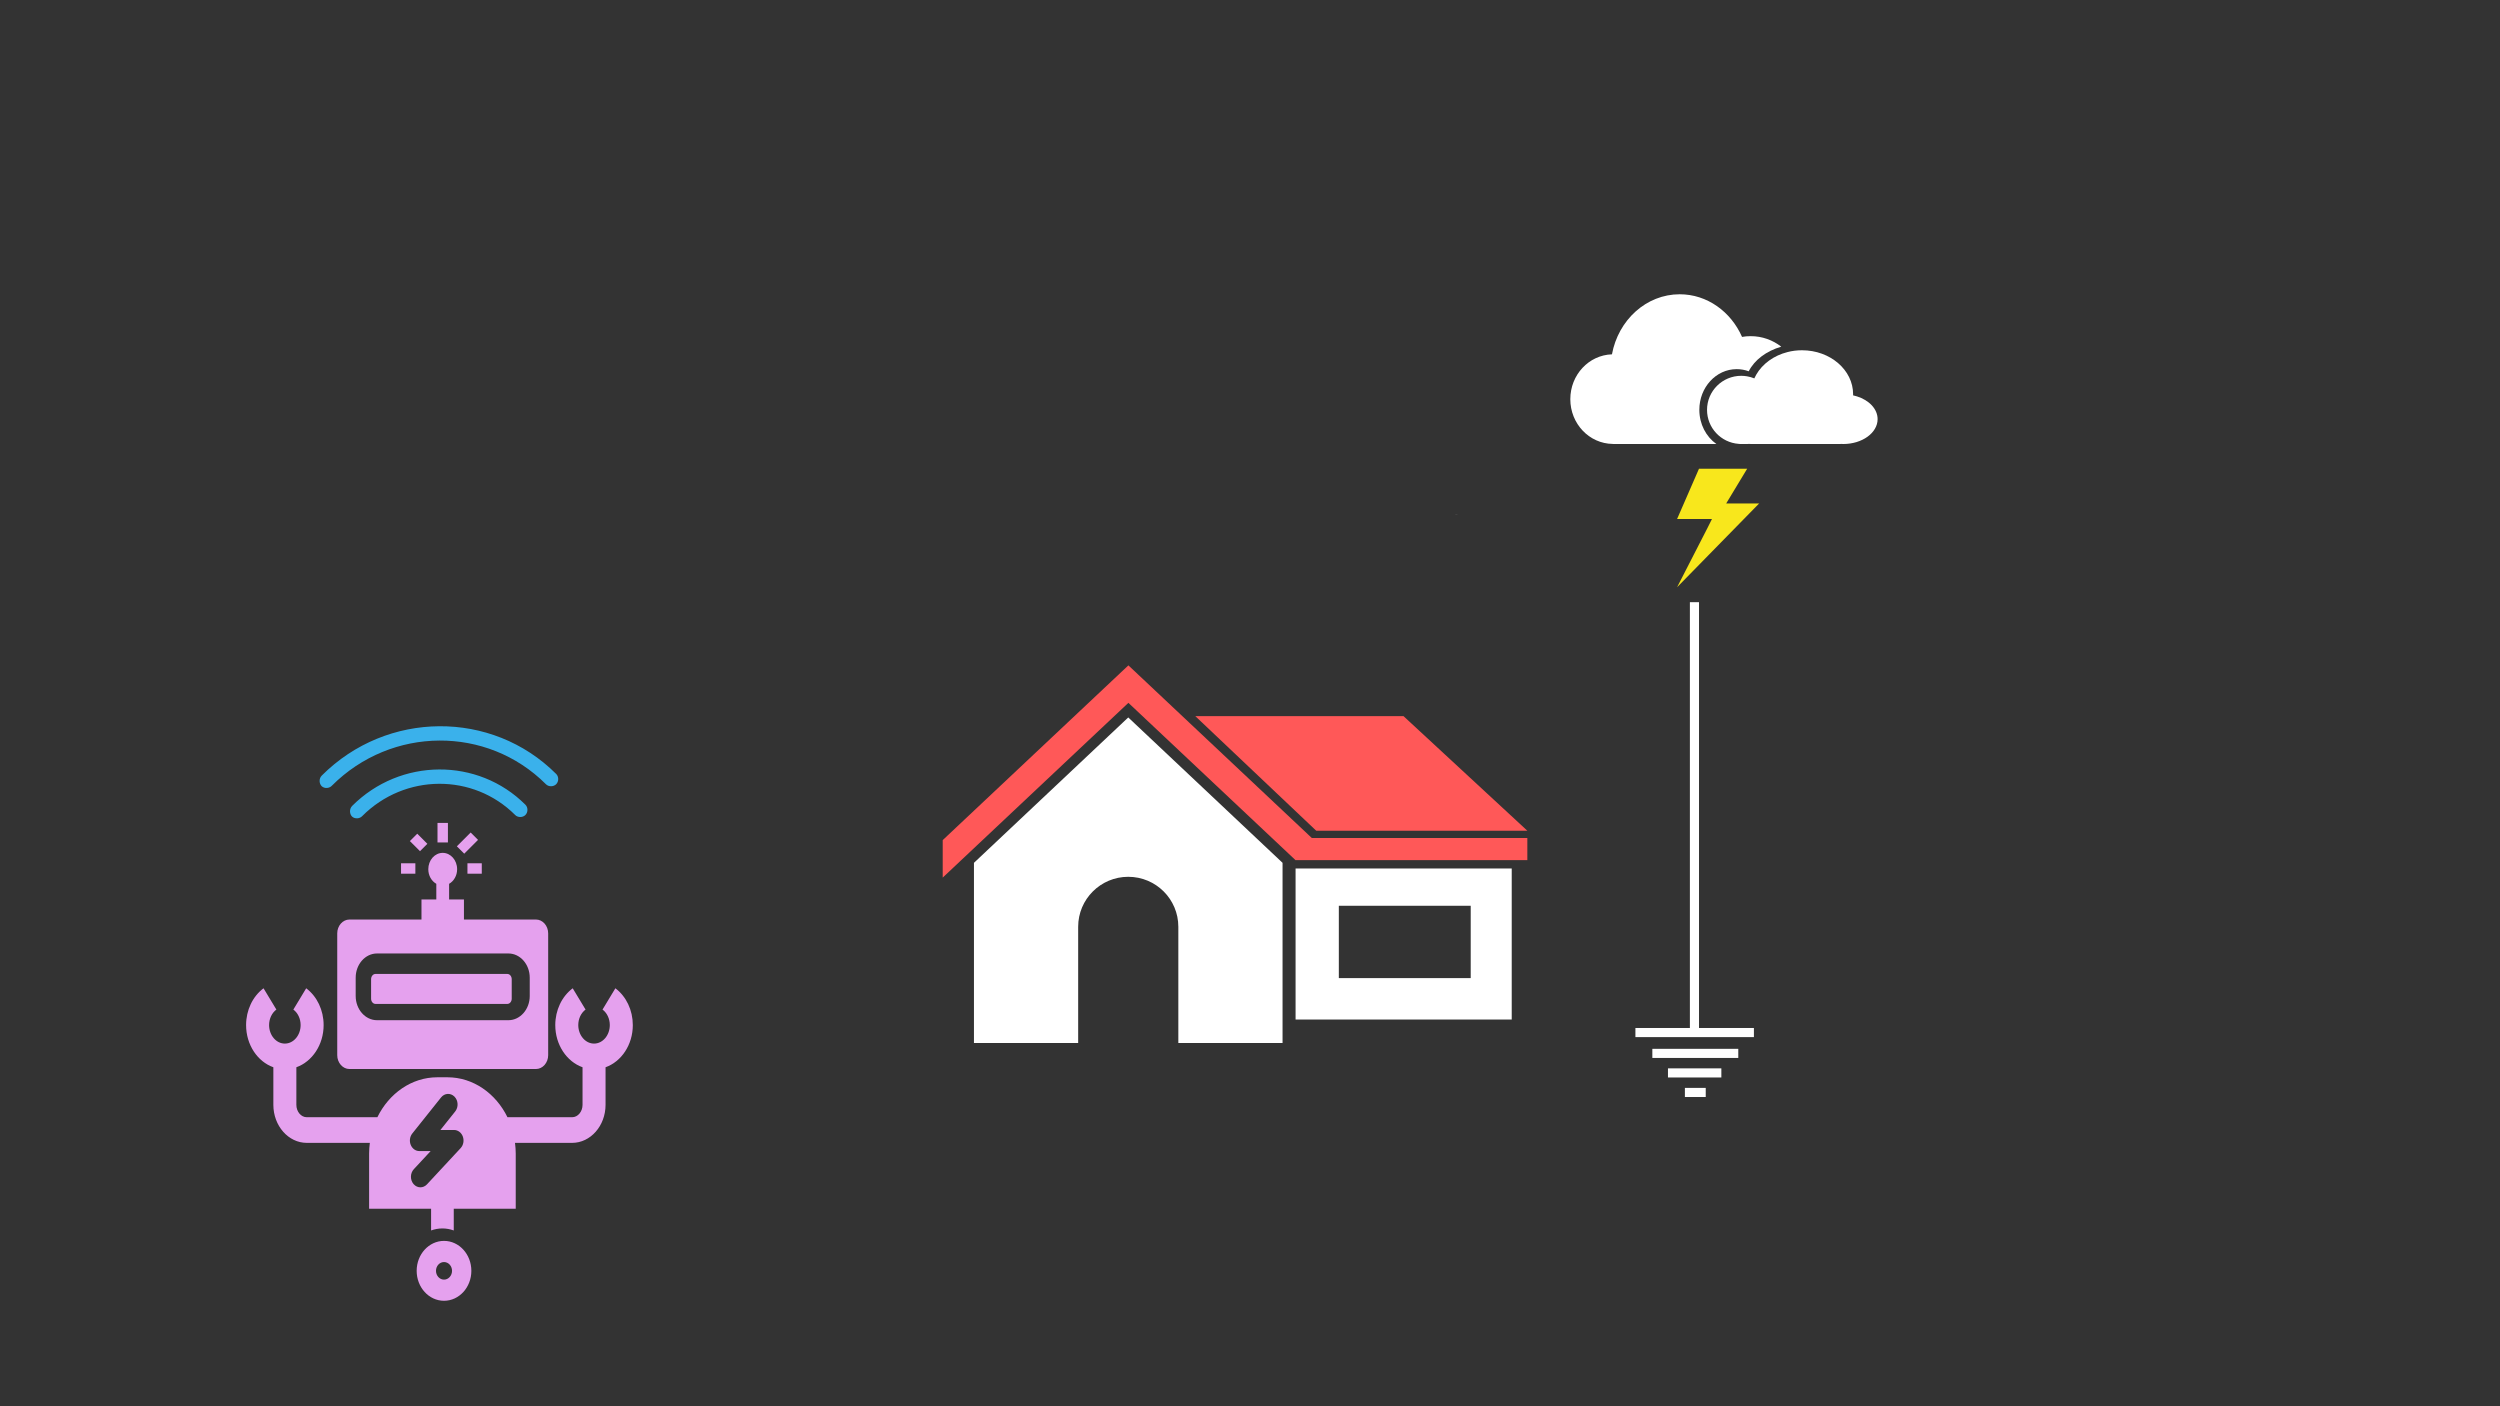 <?xml version="1.0" encoding="UTF-8"?>
<svg width="1920px" height="1080px" viewBox="0 0 1920 1080" version="1.1" xmlns="http://www.w3.org/2000/svg" xmlns:xlink="http://www.w3.org/1999/xlink">
    <rect x="0" y="0" width="1920" height="1080" fill="#333333" stroke="none"/>
    <!-- Generator: Sketch 46.2 (44496) - http://www.bohemiancoding.com/sketch -->
    <title>robotCallsFireDepartmentEvenIfRodSavedHouse</title>
    <desc>Created with Sketch.</desc>
    <defs></defs>
    <g id="Actual-Slides" stroke="none" stroke-width="1" fill="none" fill-rule="evenodd">
        <g id="robotCallsFireDepartmentEvenIfRodSavedHouse">
            <g id="Group-2" transform="translate(1117, 226)" fill-rule="nonzero">
                <path d="M251,40.246 C239.536,43.57 230.43,50.466 226.018,59.147 C223.108,58.076 220.014,57.499 216.778,57.499 C200.923,57.499 188.09,71.482 188.09,88.734 C188.09,99.75 193.301,109.42 201.2,115 L122.377,115 C122.103,115 121.829,114.942 121.555,114.942 C103.508,114.695 89,99.423 89,80.575 C89,61.867 103.207,46.702 120.979,46.125 C125.833,19.807 147.308,0 173.006,0 C194.124,0 212.362,13.379 220.892,32.746 C223.056,32.334 225.28,32.17 227.556,32.17 C236.327,32.17 244.448,35.161 251,40.246 Z" id="Shape" fill="#FFFFFF"></path>
                <path d="M325,95.901 C325,106.426 313.188,115 298.587,115 C298.07,115 297.578,115 297.086,114.918 C296.84,115 296.533,115 296.235,115 L227.878,115 C227.361,115 226.836,115 226.319,114.918 C225.803,114.945 225.25,115 224.679,115 L219.62,115 C219.153,115 218.718,114.942 218.281,114.89 C204.664,113.873 194,102.579 194,88.783 C194,74.356 205.757,62.621 220.249,62.621 C221.78,62.621 223.284,62.759 224.733,63.006 C226.678,63.336 228.537,63.885 230.314,64.6 C230.719,63.666 231.216,62.731 231.736,61.824 C236.521,53.443 245.268,47.04 255.88,44.374 C259.377,43.467 263.096,43 266.924,43 C288.607,43 306.191,58.115 306.191,76.802 C306.191,77.076 306.191,77.351 306.158,77.626 C307.172,77.846 308.181,78.093 309.144,78.423 C318.462,81.336 325,88.093 325,95.901 Z" id="Shape" fill="#FFFFFF"></path>
                <path d="M3,169.06 L0,169.06 C0.536,169.06 1.051,169.018 1.538,169 C2.023,169.06 2.515,169.06 3,169.06 Z" id="Shape" fill="#FFFFFF"></path>
                <polygon id="Shape" fill="#F8E71C" points="194.334 179.5 197.787 172.606 171 172.606 187.816 134 224.815 134 208.708 160.666 234 160.666 171 225"></polygon>
            </g>
            <g id="noun_835610" transform="translate(189, 632)" fill-rule="nonzero" fill="#E5A1EE">
                <path d="M283.608,127 L273.744,143.344 C277.24,145.97 279.328,150.421 279.328,155.254 C279.328,163.094 273.901,169.476 267.234,169.476 C260.552,169.476 255.117,163.098 255.117,155.254 C255.117,150.421 257.206,145.97 260.702,143.34 L250.834,127 C242.454,133.292 237.449,143.852 237.449,155.254 C237.449,170.451 246.27,183.349 258.387,187.649 L258.387,216.508 C258.387,221.76 254.785,226.032 250.36,226.032 L200.735,226.032 C191.83,207.798 174.479,195.352 154.642,195.352 L146.911,195.352 C127.077,195.352 109.723,207.798 100.818,226.032 L46.632,226.032 C42.207,226.032 38.606,221.76 38.606,216.508 L38.606,187.649 C50.722,183.349 59.544,170.451 59.544,155.254 C59.544,143.852 54.539,133.292 46.159,127 L36.295,143.344 C39.791,145.966 41.879,150.421 41.879,155.254 C41.879,163.094 36.444,169.476 29.763,169.476 C23.096,169.476 17.668,163.098 17.668,155.254 C17.668,150.421 19.757,145.97 23.252,143.344 L13.389,127 C5.005,133.292 0,143.856 0,155.254 C0,170.456 8.821,183.357 20.938,187.653 L20.938,216.508 C20.938,232.621 32.464,245.729 46.632,245.729 L95.04,245.729 C94.705,248.384 94.475,251.07 94.475,253.822 L94.475,296.306 L142.074,296.306 L142.074,313 C144.818,312 147.738,311.443 150.778,311.443 C153.818,311.443 156.738,312 159.483,313 L159.483,296.306 L207.081,296.306 L207.081,253.822 C207.081,251.07 206.848,248.384 206.516,245.729 L250.368,245.729 C264.533,245.729 276.062,232.621 276.062,216.508 L276.062,187.653 C288.179,183.357 297,170.46 297,155.254 C296.996,143.856 291.992,133.292 283.608,127 Z M164.772,249.758 L138.91,277.593 C137.499,279.109 135.68,279.865 133.865,279.865 C131.962,279.865 130.063,279.035 128.638,277.389 C125.853,274.17 125.933,269.04 128.82,265.931 L141.738,252.026 L133.059,252.026 C130.198,252.026 127.602,250.152 126.432,247.242 C125.258,244.331 125.729,240.921 127.631,238.539 L149.732,210.834 C152.4,207.489 156.993,207.192 159.99,210.168 C162.989,213.139 163.256,218.264 160.587,221.606 L149.244,235.824 L159.727,235.824 C162.691,235.824 165.355,237.832 166.463,240.892 C167.571,243.957 166.901,247.461 164.772,249.758 Z" id="Shape"></path>
                <path d="M99.292,139 L200.708,139 C202.493,139 204,137.178 204,135.02 L204,119.98 C204,117.822 202.493,116 200.708,116 L99.292,116 C97.507,116 96,117.822 96,119.98 L96,135.02 C95.996,137.178 97.507,139 99.292,139 Z" id="Shape"></path>
                <polygon id="Shape" points="155 0 151 0 147 0 147 15 155 15"></polygon>
                <polygon id="Shape" points="170 39 181 39 181 35 181 31 170 31"></polygon>
                <polygon id="Shape" points="130 31 119 31 119 35 119 39 130 39"></polygon>
                <rect id="Rectangle-path" transform="translate(170, 15.5) rotate(45) translate(-170, -15.5) " x="166" y="8" width="8" height="15"></rect>
                <rect id="Rectangle-path" transform="translate(132.5, 15) rotate(45) translate(-132.5, -15) " x="127" y="11" width="11" height="8"></rect>
                <path d="M222.62,74.196 L167.309,74.196 L167.309,58.808 L155.918,58.808 L155.918,46.771 C159.553,44.71 162.074,40.494 162.074,35.567 C162.074,28.629 157.119,23 151.004,23 C144.888,23 139.933,28.624 139.933,35.567 C139.933,40.494 142.454,44.714 146.089,46.771 L146.089,58.808 L134.695,58.808 L134.695,74.196 L79.38,74.196 C74.221,74.196 70,78.988 70,84.845 L70,178.351 C70,184.208 74.221,189 79.38,189 L222.62,189 C227.779,189 232,184.208 232,178.351 L232,84.849 C232.004,78.988 227.783,74.196 222.62,74.196 Z M217.838,132.918 C217.838,143.176 210.489,151.518 201.454,151.518 L100.55,151.518 C91.515,151.518 84.166,143.176 84.166,132.918 L84.166,118.865 C84.166,108.608 91.515,100.265 100.55,100.265 L201.454,100.265 C210.489,100.265 217.838,108.608 217.838,118.865 L217.838,132.918 Z" id="Shape"></path>
                <path d="M131,344 C131,356.7 140.4,367 152,367 C163.596,367 173,356.704 173,344 C173,331.296 163.6,321 152,321 C140.4,321 131,331.3 131,344 Z M158.162,344 C158.162,347.726 155.402,350.749 152,350.749 C148.594,350.749 145.838,347.726 145.838,344 C145.838,340.274 148.598,337.251 152,337.251 C155.402,337.251 158.162,340.274 158.162,344 Z" id="Shape"></path>
            </g>
            <g id="noun_1142898" transform="translate(337.045, 599.045) rotate(-45) translate(-337.045, -599.045) translate(270.045, 533.045)" fill-rule="nonzero" fill="#3AB1EB">
                <path d="M0.001,5.798 C0.161,8.676 2.96,11.151 5.877,10.994 C70.55,10.994 122.858,62.609 122.858,126.425 C122.817,129.329 125.486,132 128.429,132 C131.372,132 134.041,129.329 134,126.425 C134,56.668 76.571,0 5.877,0 C2.54,-0.027 -0.055,2.955 0.001,5.798 Z M0.001,38.778 C0.161,41.656 2.96,44.132 5.877,43.974 C52.091,43.974 89.435,80.823 89.435,126.425 C89.393,129.329 92.062,132 95.006,132 C97.949,132 100.618,129.329 100.576,126.425 C100.576,74.882 58.112,32.981 5.877,32.981 C2.398,33.008 -0.055,36.127 0.001,38.778 Z" id="Shape"></path>
            </g>
            <g id="Group" transform="translate(1256, 462)" stroke="#FFFFFF" stroke-width="7">
                <path d="M45.333,0.478 L45.333,330" id="Shape"></path>
                <path d="M0,331 L91,331" id="Shape"></path>
                <path d="M13,347 L79,347" id="Shape"></path>
                <path d="M25,362 L66,362" id="Shape"></path>
                <path d="M38,377 L54,377" id="Shape"></path>
            </g>
            <g id="Group" transform="translate(724, 511)" fill-rule="nonzero">
                <path d="M142.5,40 L24,151.645 L24,290 L104.032,290 L104.032,200.764 C104.032,179.57 121.256,162.384 142.5,162.384 C163.744,162.384 180.963,179.576 180.963,200.764 L180.963,290 L261,290 L261,151.645 L142.5,40 Z" id="Shape" fill="#FFFFFF"></path>
                <polygon id="Shape" fill="#FF5858" points="194 39 286.868 127 449 127 353.895 39"></polygon>
                <polygon id="Shape" fill="#FF5858" points="449 132.594 449 149.595 293.268 149.595 285.204 149.595 270.971 149.595 270.778 149.595 270.778 149.423 142.607 28.78 0 163 0 134.205 142.607 0 283.491 132.594"></polygon>
                <path d="M271,156 L271,272 L437,272 L437,156 L271,156 Z M405.505,240.187 L304.217,240.187 L304.217,184.627 L405.505,184.627 L405.505,240.187 Z" id="Shape" fill="#FFFFFF"></path>
            </g>
        </g>
    </g>
</svg>